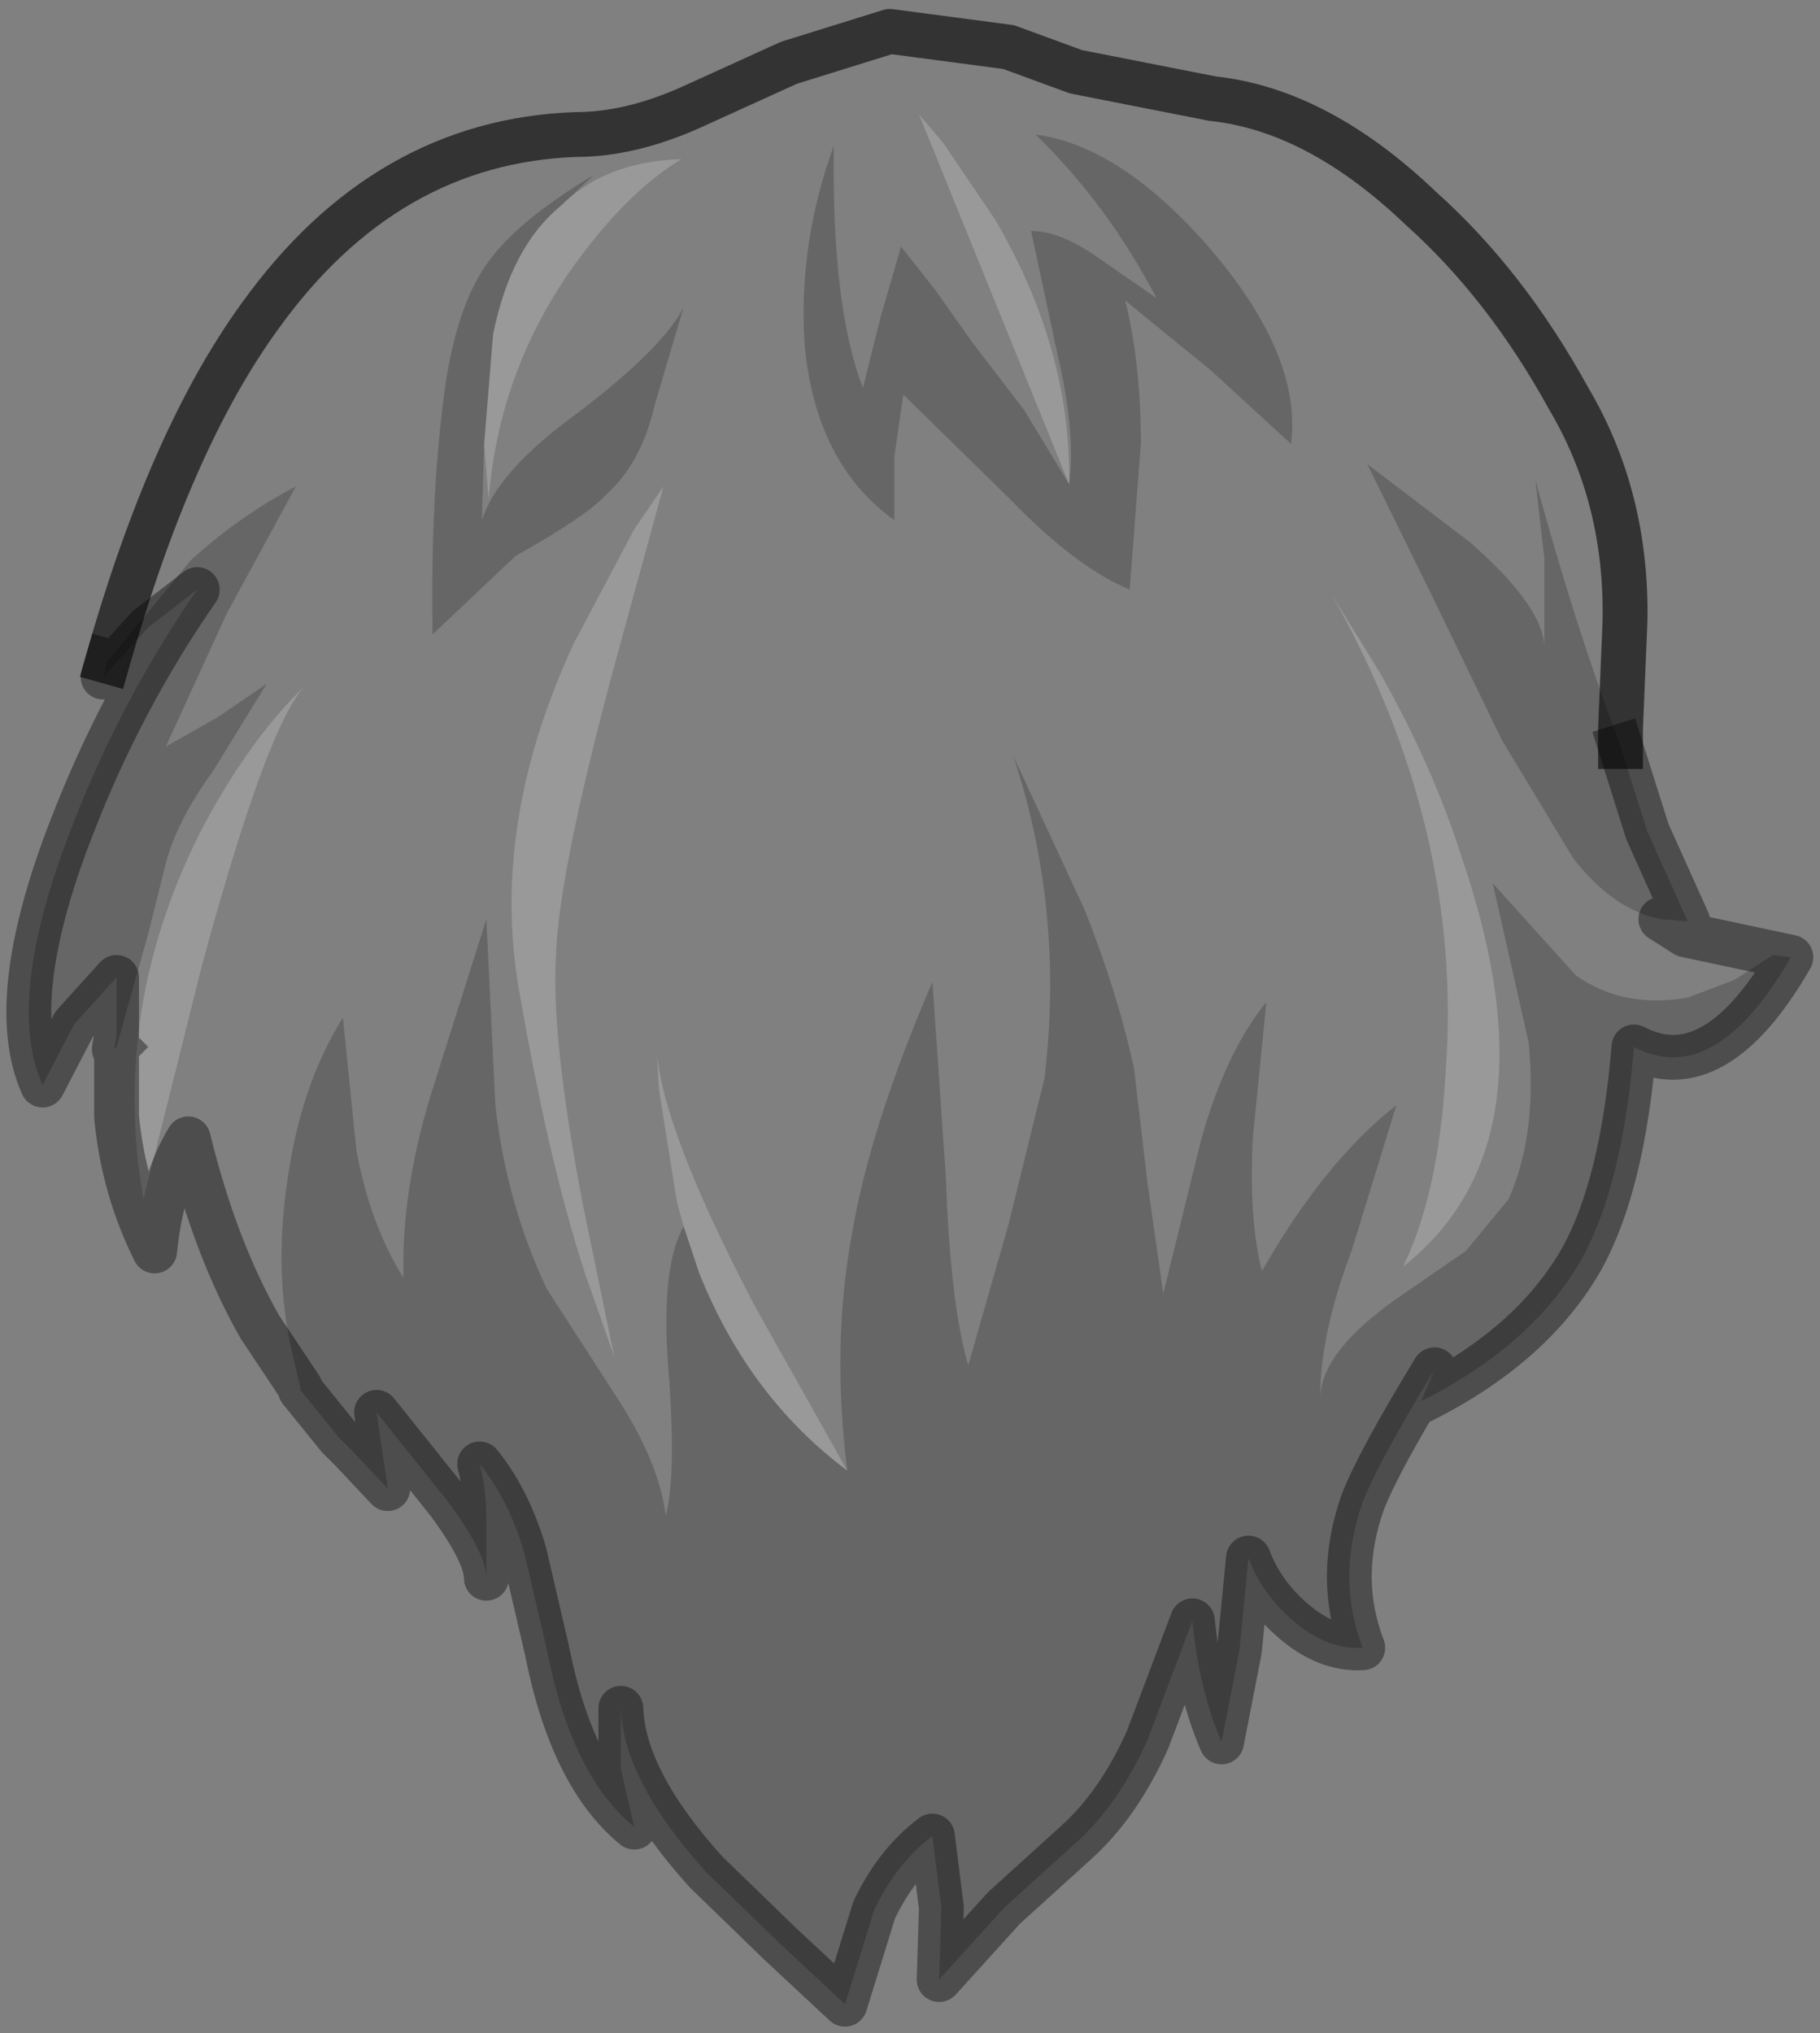 <?xml version="1.0" encoding="UTF-8" standalone="no"?>
<svg xmlns:xlink="http://www.w3.org/1999/xlink" height="45.35px" width="40.6px" xmlns="http://www.w3.org/2000/svg">
  <rect width="100%" height="100%" fill="#808080" stroke="none"/>
  <g transform="matrix(1.0, 0.0, 0.0, 1.0, 20.1, 16.05)">
    <path d="M-17.7 -1.3 Q-16.3 -6.25 -14.3 -9.0 -11.5 -12.9 -7.25 -13.05 -6.05 -13.05 -4.7 -13.65 L-2.5 -14.65 -0.25 -15.35 2.4 -15.0 3.9 -14.45 6.95 -13.85 Q9.3 -13.6 11.6 -11.4 13.5 -9.7 14.9 -7.15 16.2 -4.95 16.15 -2.2 L16.05 0.2 16.05 0.6 16.0 0.45 Q15.05 -2.05 14.15 -5.35 L14.35 -3.6 14.35 -1.6 Q14.35 -2.5 12.7 -3.95 L10.4 -5.7 11.9 -2.65 13.4 0.45 15.0 3.1 Q15.9 4.25 16.95 4.45 L17.5 4.8 19.85 5.3 19.45 5.25 18.6 5.8 17.55 6.2 Q16.1 6.45 15.05 5.7 L13.2 3.65 14.0 7.2 Q14.2 9.25 13.55 10.7 L12.6 11.85 11.15 12.85 Q9.4 14.05 9.35 15.1 9.35 13.7 10.05 11.85 L11.05 8.6 Q9.45 9.85 8.05 12.3 7.75 11.1 7.85 9.3 L8.15 6.3 Q7.25 7.4 6.7 9.35 L5.85 12.8 5.5 10.35 5.2 7.8 Q4.85 6.15 4.1 4.25 L2.5 0.8 Q3.65 4.25 3.2 8.0 L2.4 11.25 1.5 14.4 Q1.1 13.05 1.0 10.2 L0.7 5.85 Q-0.7 9.1 -1.1 11.5 -1.55 13.95 -1.2 16.75 L-3.25 13.1 Q-5.3 9.2 -5.45 7.4 L-5.4 8.25 -5.0 10.75 -4.85 11.3 Q-5.35 12.2 -5.2 14.35 -5.0 16.85 -5.25 17.75 -5.4 16.55 -6.35 15.1 L-7.9 12.7 Q-8.8 10.8 -9.05 8.6 L-9.25 4.45 -10.5 8.4 Q-11.15 10.55 -11.1 12.45 -11.85 11.25 -12.15 9.6 L-12.45 6.65 Q-13.4 8.15 -13.7 10.35 -14.0 12.45 -13.55 14.25 L-13.4 14.9 -14.3 13.55 Q-15.3 11.8 -15.9 9.35 -16.5 10.35 -16.65 11.85 -17.35 10.45 -17.5 8.85 L-17.5 7.3 -17.25 6.4 -16.8 4.8 -16.4 3.2 Q-16.15 2.25 -15.35 1.15 L-14.15 -0.8 -15.25 -0.05 -16.4 0.6 -15.05 -2.35 -13.5 -5.2 Q-14.75 -4.55 -15.85 -3.55 L-17.7 -1.3 M3.75 -5.25 Q3.8 -8.25 2.1 -11.15 L0.95 -12.85 0.4 -13.5 3.75 -5.25 2.75 -6.9 1.6 -8.4 0.75 -9.6 0.0 -10.55 -0.45 -9.0 -0.85 -7.4 Q-1.55 -9.2 -1.5 -12.8 -2.3 -10.6 -2.15 -8.35 -1.9 -5.7 -0.15 -4.45 L-0.15 -5.85 0.05 -7.25 2.45 -4.9 Q3.9 -3.4 5.1 -2.9 L5.35 -6.15 Q5.35 -7.95 5.0 -9.35 5.3 -9.1 6.9 -7.8 L8.7 -6.15 Q8.95 -8.1 6.9 -10.5 4.9 -12.8 3.0 -13.05 4.6 -11.5 5.7 -9.4 L4.4 -10.3 Q3.55 -10.9 2.9 -10.9 L3.5 -8.1 Q3.9 -6.4 3.75 -5.25 M10.65 -1.1 L9.6 -2.8 Q12.55 2.4 12.15 7.85 12.0 10.55 11.2 12.2 14.7 9.45 12.5 3.05 11.85 1.0 10.65 -1.1 M-7.6 -11.45 L-6.85 -12.15 Q-8.6 -11.1 -9.25 -10.15 -9.95 -9.15 -10.2 -7.2 -10.5 -4.9 -10.45 -1.9 L-8.6 -3.65 Q-7.0 -4.55 -6.6 -5.0 -5.8 -5.7 -5.5 -7.0 L-4.85 -9.2 Q-5.3 -8.3 -7.2 -6.85 -9.0 -5.55 -9.35 -4.45 L-9.3 -6.15 -9.2 -4.9 Q-8.95 -8.1 -6.9 -10.65 -5.9 -11.9 -4.9 -12.5 -6.6 -12.45 -7.6 -11.45 M-7.3 -1.7 Q-9.2 2.4 -8.5 6.15 -7.85 9.9 -7.05 12.35 L-6.4 14.2 -7.1 10.8 Q-7.8 7.15 -7.7 5.3 -7.65 3.5 -6.45 -1.0 L-5.3 -5.2 -5.95 -4.25 -7.3 -1.7 M-15.6 5.5 Q-14.15 0.15 -13.3 -0.75 -14.5 0.4 -15.55 2.35 -17.65 6.4 -16.9 10.7 L-15.6 5.5" fill="#ffffff" fill-opacity="0.0" fill-rule="evenodd" stroke="none"/>
    <path d="M-4.85 11.3 L-5.0 10.75 -5.4 8.25 -5.45 7.4 Q-5.3 9.2 -3.25 13.1 L-1.2 16.75 Q-3.4 15.1 -4.5 12.35 L-4.85 11.3 M3.75 -5.25 L0.4 -13.5 0.95 -12.85 2.1 -11.15 Q3.8 -8.25 3.75 -5.25 M10.65 -1.1 Q11.85 1.0 12.5 3.05 14.7 9.45 11.2 12.2 12.0 10.55 12.15 7.85 12.55 2.4 9.6 -2.8 L10.65 -1.1 M-9.3 -6.15 L-9.1 -8.6 Q-8.7 -10.55 -7.6 -11.45 -6.6 -12.45 -4.9 -12.5 -5.9 -11.9 -6.9 -10.65 -8.95 -8.1 -9.2 -4.9 L-9.3 -6.15 M-7.3 -1.7 L-5.95 -4.25 -5.3 -5.2 -6.45 -1.0 Q-7.65 3.5 -7.7 5.3 -7.8 7.15 -7.1 10.8 L-6.4 14.2 -7.05 12.35 Q-7.85 9.9 -8.5 6.15 -9.2 2.4 -7.3 -1.7 M-15.6 5.5 L-16.9 10.7 Q-17.65 6.4 -15.55 2.35 -14.5 0.4 -13.3 -0.75 -14.15 0.15 -15.6 5.5" fill="#ffffff" fill-opacity="0.2" fill-rule="evenodd" stroke="none"/>
    <path d="M-17.7 -1.3 L-15.85 -3.55 Q-14.75 -4.55 -13.5 -5.2 L-15.05 -2.35 -16.4 0.6 -15.25 -0.05 -14.15 -0.8 -15.35 1.15 Q-16.15 2.25 -16.4 3.2 L-16.8 4.8 -17.25 6.4 -17.5 7.3 -17.55 7.35 -17.5 7.05 -17.5 6.95 -17.5 6.8 -17.5 6.65 -17.5 6.45 -17.5 6.15 -17.5 5.75 -18.45 6.8 -19.15 8.15 Q-20.0 6.25 -18.5 2.4 -17.4 -0.45 -15.7 -2.9 L-16.8 -2.05 -17.8 -0.95 -17.7 -1.3 M-13.4 14.9 L-13.55 14.25 Q-14.0 12.45 -13.7 10.35 -13.4 8.15 -12.45 6.65 L-12.15 9.6 Q-11.85 11.25 -11.1 12.45 -11.15 10.55 -10.5 8.4 L-9.25 4.45 -9.05 8.6 Q-8.8 10.8 -7.9 12.7 L-6.35 15.1 Q-5.4 16.55 -5.25 17.75 -5.0 16.85 -5.2 14.35 -5.35 12.2 -4.85 11.3 L-4.5 12.35 Q-3.4 15.1 -1.2 16.75 -1.55 13.95 -1.1 11.5 -0.7 9.1 0.7 5.85 L1.0 10.2 Q1.1 13.05 1.5 14.4 L2.4 11.25 3.2 8.0 Q3.65 4.25 2.5 0.8 L4.1 4.25 Q4.85 6.15 5.2 7.8 L5.5 10.35 5.85 12.8 6.7 9.35 Q7.25 7.4 8.15 6.3 L7.85 9.3 Q7.75 11.1 8.05 12.3 9.45 9.85 11.05 8.6 L10.05 11.85 Q9.35 13.7 9.35 15.1 9.4 14.05 11.15 12.85 L12.6 11.85 13.55 10.7 Q14.2 9.25 14.0 7.2 L13.2 3.65 15.05 5.7 Q16.1 6.45 17.55 6.2 L18.6 5.8 19.45 5.25 19.85 5.3 Q18.15 8.25 16.35 7.3 16.1 10.35 15.2 12.0 14.1 13.95 11.6 15.2 L11.9 14.5 Q10.65 16.55 10.3 17.45 9.7 19.15 10.3 20.7 9.5 20.75 8.75 20.1 8.05 19.5 7.75 18.7 L7.55 20.75 7.15 22.8 Q6.65 21.65 6.5 20.1 L5.5 22.75 Q4.85 24.2 3.9 25.05 L2.3 26.5 0.85 28.1 0.9 26.5 0.7 24.9 Q-0.1 25.5 -0.6 26.55 L-1.25 28.65 -2.7 27.3 -4.35 25.7 Q-6.2 23.65 -6.25 22.05 L-6.25 23.4 -5.95 24.7 Q-7.35 23.55 -7.9 20.75 L-8.4 18.6 Q-8.75 17.4 -9.4 16.6 -9.25 17.15 -9.25 17.85 L-9.25 19.15 Q-9.25 18.6 -10.1 17.45 L-11.7 15.45 -11.45 17.15 -12.25 16.3 -12.55 16.0 -13.4 14.95 -13.4 14.9 M16.95 4.45 Q15.9 4.25 15.0 3.1 L13.4 0.45 11.9 -2.65 10.4 -5.7 12.7 -3.95 Q14.35 -2.5 14.35 -1.6 L14.35 -3.6 14.15 -5.35 Q15.05 -2.05 16.0 0.45 L16.05 0.6 16.65 2.5 17.55 4.5 16.95 4.45 M3.75 -5.25 Q3.9 -6.4 3.5 -8.1 L2.9 -10.9 Q3.55 -10.9 4.4 -10.3 L5.7 -9.4 Q4.6 -11.5 3.0 -13.05 4.9 -12.8 6.9 -10.5 8.95 -8.1 8.7 -6.15 L6.9 -7.8 Q5.3 -9.1 5.0 -9.35 5.35 -7.95 5.35 -6.15 L5.1 -2.9 Q3.9 -3.4 2.45 -4.9 L0.05 -7.25 -0.15 -5.85 -0.15 -4.45 Q-1.9 -5.7 -2.15 -8.35 -2.3 -10.6 -1.5 -12.8 -1.55 -9.2 -0.85 -7.4 L-0.45 -9.0 0.0 -10.55 0.75 -9.6 1.6 -8.4 2.75 -6.9 3.75 -5.25 M-9.3 -6.15 L-9.35 -4.45 Q-9.0 -5.55 -7.2 -6.85 -5.3 -8.3 -4.85 -9.2 L-5.5 -7.0 Q-5.8 -5.7 -6.6 -5.0 -7.0 -4.55 -8.6 -3.65 L-10.45 -1.9 Q-10.5 -4.9 -10.2 -7.2 -9.95 -9.15 -9.25 -10.15 -8.6 -11.1 -6.85 -12.15 L-7.6 -11.45 Q-8.7 -10.55 -9.1 -8.6 L-9.3 -6.15" fill="#000000" fill-opacity="0.2" fill-rule="evenodd" stroke="none"/>
    <path d="M16.05 0.6 L16.05 0.2 16.15 -2.2 Q16.2 -4.95 14.9 -7.15 13.5 -9.7 11.6 -11.4 9.3 -13.6 6.95 -13.85 L3.9 -14.45 2.4 -15.0 -0.25 -15.35 -2.5 -14.65 -4.7 -13.65 Q-6.05 -13.05 -7.25 -13.05 -11.5 -12.9 -14.3 -9.0 -16.3 -6.25 -17.7 -1.3" fill="none" stroke="#000000" stroke-linecap="square" stroke-linejoin="round" stroke-opacity="0.6" stroke-width="1.0"/>
    <path d="M-17.5 7.3 L-17.5 8.85 Q-17.35 10.45 -16.65 11.85 -16.5 10.35 -15.9 9.35 -15.3 11.8 -14.3 13.55 L-13.4 14.9 -13.4 14.95 -12.55 16.0 -12.25 16.3 -11.45 17.15 -11.7 15.45 -10.1 17.45 Q-9.25 18.6 -9.25 19.15 L-9.25 17.85 Q-9.25 17.15 -9.4 16.6 -8.75 17.4 -8.4 18.6 L-7.9 20.75 Q-7.35 23.55 -5.95 24.7 L-6.25 23.4 -6.25 22.05 Q-6.2 23.65 -4.35 25.7 L-2.7 27.3 -1.25 28.65 -0.6 26.55 Q-0.1 25.5 0.7 24.9 L0.9 26.5 0.85 28.1 2.3 26.5 3.9 25.05 Q4.85 24.2 5.5 22.75 L6.5 20.1 Q6.65 21.65 7.15 22.8 L7.55 20.75 7.75 18.7 Q8.05 19.5 8.75 20.1 9.5 20.75 10.3 20.7 9.7 19.15 10.3 17.45 10.65 16.55 11.9 14.5 L11.6 15.2 Q14.1 13.95 15.2 12.0 16.1 10.35 16.35 7.3 18.15 8.25 19.85 5.3 L17.5 4.8 16.95 4.45 17.55 4.5 16.65 2.5 16.05 0.6 M-17.7 -1.3 L-17.8 -0.95 -16.8 -2.05 -15.7 -2.9 Q-17.4 -0.45 -18.5 2.4 -20.0 6.25 -19.15 8.15 L-18.45 6.8 -17.5 5.75 -17.5 6.15 -17.5 6.45 -17.5 6.65 -17.5 6.8 -17.5 6.95 -17.5 7.05 -17.55 7.35 -17.5 7.3" fill="none" stroke="#000000" stroke-linecap="square" stroke-linejoin="round" stroke-opacity="0.4" stroke-width="1.0"/>
  </g>
</svg>

